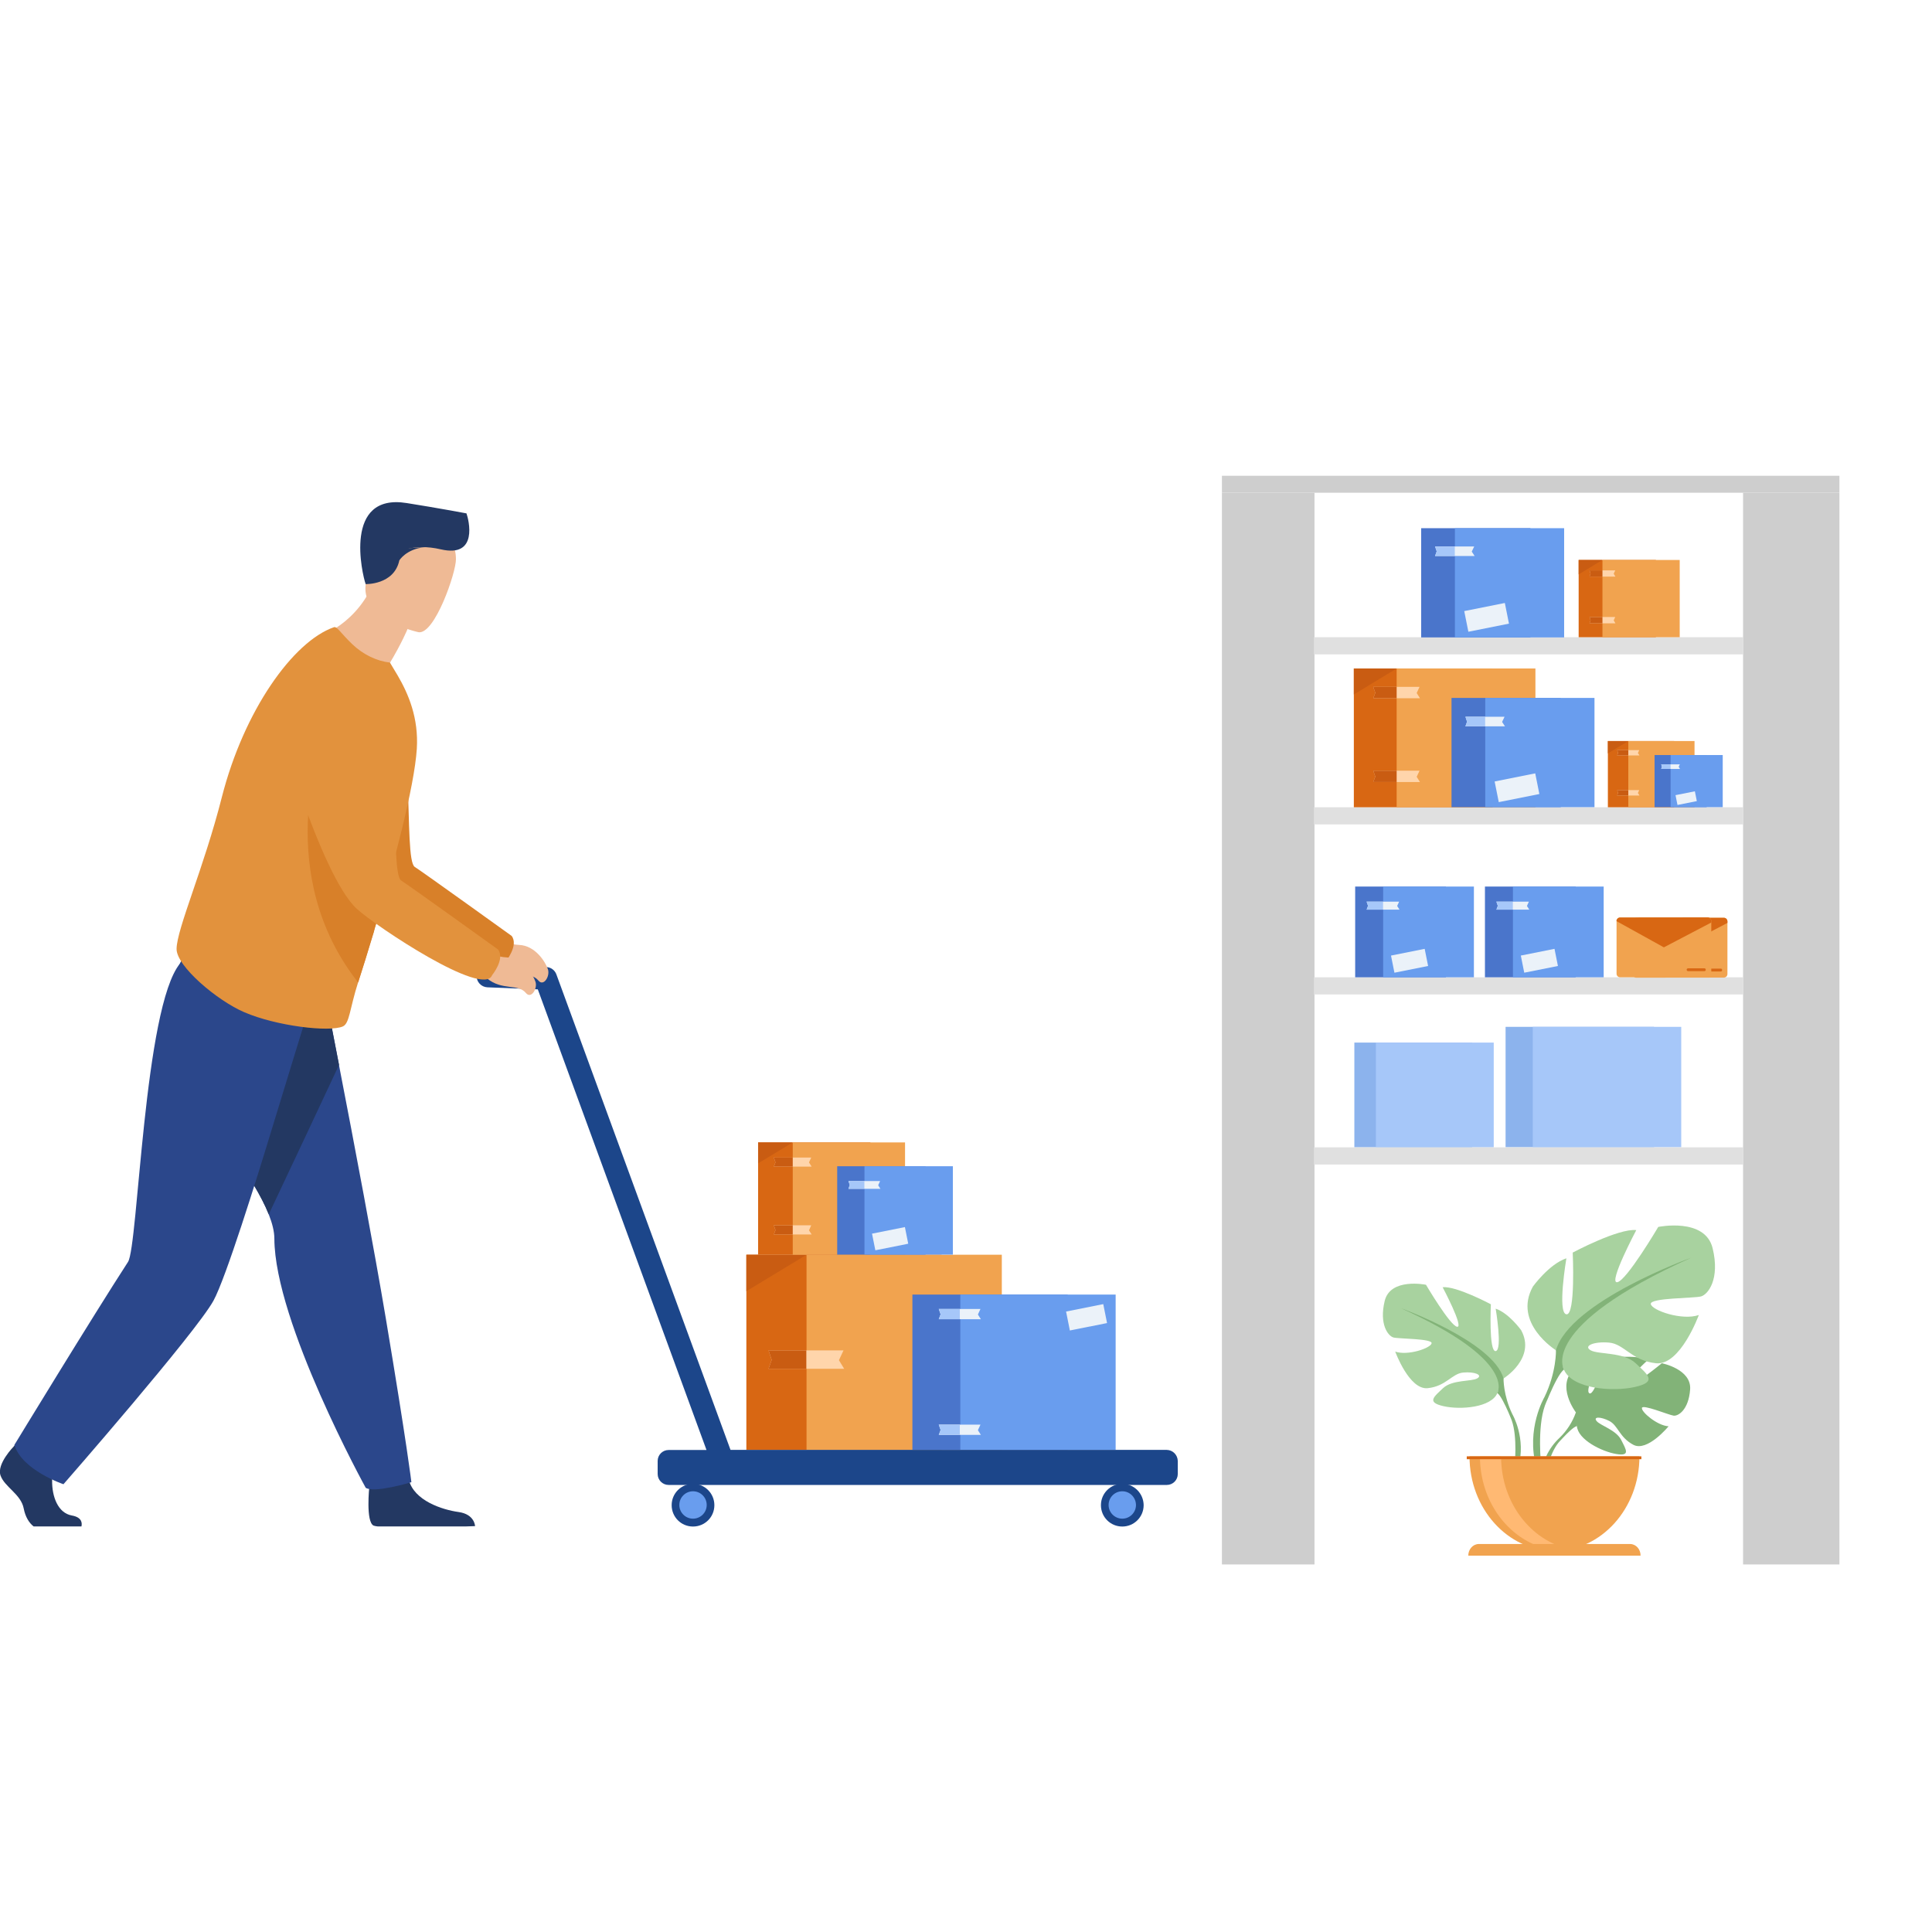 <?xml version="1.0" encoding="utf-8"?>
<!-- Generator: Adobe Illustrator 25.2.1, SVG Export Plug-In . SVG Version: 6.00 Build 0)  -->
<svg fill="currentColor" width="48" height="48" version="1.1" id="Слой_2" xmlns="http://www.w3.org/2000/svg" xmlns:xlink="http://www.w3.org/1999/xlink" x="0px" y="0px"
	 viewBox="0 0 1890.7 1171.3" style="enable-background:new 0 0 1890.7 1171.3;" xml:space="preserve">
<style type="text/css">
	.st0{fill:#CECECE;}
	.st1{fill:#D86713;}
	.st2{fill:#F1A34F;}
	.st3{fill:#C95C12;}
	.st4{fill:#FFD5AB;}
	.st5{fill:#4A75CB;}
	.st6{fill:#699DEE;}
	.st7{fill:#EBF2F9;}
	.st8{fill:#A6C7F9;}
	.st9{fill:#1C468A;}
	.st10{fill:#EFBA95;}
	.st11{fill:#D88029;}
	.st12{fill:#233862;}
	.st13{fill:#2B478B;}
	.st14{fill:#E2923D;}
	.st15{fill:#8CB3ED;}
	.st16{fill:#82B378;}
	.st17{fill:#A8D29F;}
	.st18{fill:#FFB973;}
	.st19{fill:#E0E0E0;}
</style>
<g id="Black_Background">
</g>
<rect x="1195.8" y="122.5" class="st0" width="90.6" height="1048.8"/>
<rect x="1705.8" y="122.5" class="st0" width="94.3" height="1048.8"/>
<rect x="730.4" y="868.2" class="st1" width="191.1" height="191.1"/>
<rect x="789.3" y="868.2" class="st2" width="191.1" height="191.1"/>
<polygon class="st3" points="789.3,868.2 730.4,903.9 730.4,868.2 "/>
<polygon class="st4" points="826.1,979.8 752.1,979.8 755.2,971.1 752.1,961.8 825.5,961.8 821,971.4 "/>
<polygon class="st3" points="789.1,961.8 789.1,979.8 752.1,979.8 755.2,971.1 752.1,961.8 "/>
<rect x="741.9" y="758.3" class="st1" width="109.9" height="109.9"/>
<rect x="775.8" y="758.3" class="st2" width="109.9" height="109.9"/>
<polygon class="st3" points="775.8,758.3 741.9,778.8 741.9,758.3 "/>
<rect x="819.3" y="781.6" class="st5" width="86.5" height="86.5"/>
<rect x="846" y="781.6" class="st6" width="86.5" height="86.5"/>
<rect x="854.2" y="844.1" transform="matrix(0.981 -0.196 0.196 0.981 -150.034 186.936)" class="st7" width="32.8" height="16.6"/>
<polygon class="st7" points="861.6,803.7 830.3,803.7 831.6,800 830.3,796.1 861.3,796.1 859.4,800.2 "/>
<polygon class="st8" points="845.9,796.1 845.9,803.7 830.3,803.7 831.6,800 830.3,796.1 "/>
<polygon class="st4" points="794.3,782 757.3,782 758.9,777.7 757.3,773.1 793.9,773.1 791.7,777.9 "/>
<polygon class="st3" points="775.8,773.1 775.8,782 757.3,782 758.9,777.7 757.3,773.1 "/>
<polygon class="st4" points="794.3,848.4 757.3,848.4 758.9,844.1 757.3,839.4 793.9,839.4 791.7,844.3 "/>
<polygon class="st3" points="775.8,839.4 775.8,848.4 757.3,848.4 758.9,844.1 757.3,839.4 "/>
<rect x="892.9" y="907.2" class="st5" width="152" height="152"/>
<rect x="939.8" y="907.2" class="st6" width="152" height="152"/>
<rect x="1044.2" y="919.9" transform="matrix(0.981 -0.196 0.196 0.981 -161.375 226.049)" class="st7" width="37.1" height="18.9"/>
<polygon class="st7" points="959.9,931.3 918.7,931.3 920.5,926.5 918.7,921.3 959.5,921.3 957,926.7 "/>
<polygon class="st8" points="939.3,921.3 939.3,931.3 918.7,931.3 920.5,926.5 918.7,921.3 "/>
<polygon class="st7" points="959.9,1044.5 918.7,1044.5 920.5,1039.7 918.7,1034.5 959.5,1034.5 957,1039.9 "/>
<polygon class="st8" points="939.3,1034.5 939.3,1044.5 918.7,1044.5 920.5,1039.7 918.7,1034.5 "/>
<path class="st9" d="M678.2,1092.4c-11.5,0-20.9,9.3-20.9,20.9s9.3,20.9,20.9,20.9s20.9-9.3,20.9-20.9l0,0
	C699.1,1101.8,689.8,1092.4,678.2,1092.4z"/>
<path class="st6" d="M678.2,1099.7c-7.4,0-13.4,6-13.4,13.4c0,7.4,6,13.4,13.4,13.4c7.4,0,13.4-6,13.4-13.4c0,0,0,0,0,0
	C691.6,1105.7,685.6,1099.7,678.2,1099.7z"/>
<path class="st9" d="M1098.3,1092.4c-11.5,0-20.9,9.3-20.9,20.9s9.3,20.9,20.9,20.9c11.5,0,20.9-9.3,20.9-20.9l0,0
	C1119.1,1101.8,1109.8,1092.4,1098.3,1092.4z"/>
<path class="st6" d="M1098.3,1099.7c-7.4,0-13.4,6-13.4,13.4c0,7.4,6,13.4,13.4,13.4c7.4,0,13.4-6,13.4-13.4c0,0,0,0,0,0
	C1111.6,1105.7,1105.7,1099.7,1098.3,1099.7z"/>
<path class="st9" d="M1141.8,1059.2H714.9L544.5,593.9c-1.5-4.2-5.5-7.1-9.9-7.2l-56.8-2.3c-6.1-0.2-11.2,4.6-11.4,10.7
	c-0.2,6,4.5,11.1,10.5,11.4l49.4,2l165.1,450.8h-37.1c-5.9,0-10.7,4.8-10.7,10.7v12.8c0,5.9,4.8,10.7,10.7,10.7h487.6
	c5.9,0,10.7-4.8,10.7-10.7v-12.8C1152.4,1064,1147.7,1059.3,1141.8,1059.2z"/>
<g id="man">
	<path class="st10" d="M470.2,550.4c0,0,21.3,14,37.6,14.6s26.1,17,28.4,23.8s-4.2,17.3-9.3,11.1c-7.6-9.4-23.2-2.1-38.1-14.3
		s-37.1-20.2-37.1-20.2L470.2,550.4z"/>
	<path class="st11" d="M280.6,320.3c0,0,45.7,163.4,82.1,196.3c18.9,17.1,123.6,86.9,132.2,64.7c0,0,12.9-15.8,5.8-25.1
		c0,0-88-63.3-94.8-67.5c-11.9-7.4,2.8-155.7-28.5-181.3S298,275.2,280.6,320.3z"/>
	<path class="st12" d="M464.9,1133.8c0,0-3.4,0.1-9,0.3h-86.2c-1.4-0.1-2.8-0.4-4.1-0.8c-7.8-3.7-4.2-37.9-4.2-37.9
		s33.5-28,38.6-7.2s33,29.6,48.8,31.8S464.9,1133.8,464.9,1133.8z"/>
	<path class="st13" d="M192.5,711.1c16.6,33.9,56,81,70.5,117.6c3.4,8.6,5.5,16.7,5.5,23.8c0.3,82,89.4,243.8,89.4,243.8
		c8.5,5.5,44.7-5.5,44.7-5.5s-4.2-35.9-25-160.1c-11.5-68.5-30.8-170.5-45.9-248.3c-3.9-20-7.5-38.4-10.5-54.2
		c-6.7-34.1-11.1-56.1-11.1-56.1l-34.5,0.6l-93.2,1.5C182.4,574.2,143.6,611.3,192.5,711.1z"/>
	<path class="st12" d="M192.5,711.1c16.6,33.9,56,81,70.5,117.6c20.6-43.6,51.8-109.8,68.8-146.3c-3.9-20-7.5-38.4-10.5-54.2
		c-13.4-16.4-30.6-37.5-45.6-55.5l-93.2,1.5C182.3,574.2,143.6,611.3,192.5,711.1z"/>
	<path class="st12" d="M79.7,1134.1H32.9c-4.4-3.4-8.1-9.3-9.7-17.6c-2.7-14-18.8-21-22.7-32.3s12.9-28.3,12.9-28.3l5.6-7.9
		l29.2,5.6c0,0,3,20.3,2.8,35.7s5.6,31.7,19.3,34.1C80.5,1125.2,80.4,1131.1,79.7,1134.1z"/>
	<path class="st13" d="M208.9,913.2C191.3,945,62.1,1092.8,62.1,1092.8s-40.8-13.8-48-38.5c0,0,76.5-125.6,111.2-179.1
		c9.9-15.3,15.5-249.3,50.9-292c44.4-53.5,124.8,48,124.8,48s-25.2,81.8-33,107.6C250.7,795.9,220.9,891.3,208.9,913.2z"/>
	<path class="st10" d="M458,562.6c0,0,21.3,14,37.6,14.6s26.1,17,28.4,23.8s-4.3,17.3-9.3,11.1c-7.6-9.4-23.2-2.1-38.1-14.3
		s-37-20.2-37-20.2L458,562.6z"/>
	<path class="st10" d="M380.7,290.5c12.8-21.3,18.2-34.8,18.2-34.8l-30.1-52.8c-17.5,49.5-58.1,60.7-58.1,60.7s47.4,52,85.5,54.6
		C392.8,308.1,387.5,298.7,380.7,290.5z"/>
	<path class="st10" d="M409.6,259c0,0-59.7-12.7-51.2-49.8s6.5-63.7,45-57.1s42.6,22.4,42.8,35.4S425.4,261.4,409.6,259z"/>
	<path class="st12" d="M357.8,211.8c0,0,19.5-46.5,73.6-33.9c37,8.6,27.3-29,25.1-35.2c0,0-28.8-5.4-58.5-10.1
		C335.6,122.6,354.5,202.4,357.8,211.8z"/>
	<path class="st14" d="M407.9,373.2c-1.2,18.5-6.8,46.6-14.4,77.8c-3,12.1-6.2,24.6-9.6,37.2c-5.5,20.5-11.3,41.1-17.2,60.5
		l-0.2,0.7c-0.4,2-1.1,4.1-1.7,6c-5.1,17.1-10.1,33-14.4,46.4c-8.2,25.7-8.3,40.1-14.9,43c-13.2,5.8-65.2-0.4-96.4-13.9
		c-26.3-11.2-66.5-45-66.3-62c0.2-19.7,26.7-79.1,44.3-148.5c21.6-84.7,69.7-152.4,109.7-166.3c3-1,6.2,5.3,17.8,16.5
		c10.7,10.3,24.2,16.7,37,18.1l7.6,12.7C399.7,319.4,409.8,342.9,407.9,373.2z"/>
	<path class="st11" d="M384,488.2C381,500.3,387.4,475.6,384,488.2c-5.5,20.5-11.3,41.1-17.2,60.5l-0.2,0.7c-0.4,2-1.1,4.1-1.7,6
		c-5.1,17.1-10.1,33-14.4,46.4c-83.3-105.8-36.1-232.5-36.1-232.5L384,488.2z"/>
	<path class="st14" d="M267.3,333.6c0,0,45.7,163.4,82.1,196.3c18.9,17.2,123.6,86.9,132.2,64.7c0,0,12.9-15.8,5.8-25.1
		c0,0-88-63.3-94.8-67.5c-11.9-7.4,2.8-155.7-28.5-181.3S284.7,288.5,267.3,333.6z"/>
	<path class="st12" d="M390.8,188.7c0,0,6.7-11.1,24.6-12.9c0,0-52.7,1.1-54.9,17.3s-2.8,18.8-2.8,18.8S385.6,212.9,390.8,188.7z"/>
</g>
<rect x="1325.4" y="660.6" class="st15" width="115.3" height="102.5"/>
<rect x="1346.5" y="660.6" class="st8" width="115.3" height="102.5"/>
<rect x="1473.4" y="645.2" class="st15" width="145.3" height="117.8"/>
<rect x="1500" y="645.2" class="st8" width="145.3" height="117.8"/>
<path class="st16" d="M1626.3,974.4c0,0-29.2,24.1-34.8,22.7s21.3-26,21.3-26c-10.2-5.4-41.7-2-41.7-2s-10.5,37.7-15.7,34.7
	s10.8-32.9,10.8-32.9c-11.3-0.8-25.2,8.6-25.2,8.6c-19,16.7,1.2,43,1.2,43c-3.3,9.4-8.8,17.9-15.9,24.8
	c-11,10.2-17.6,24.3-18.3,39.3l3.1,0.3c0,0,5-23.7,14-34.7l1.3-1.5c1.4-1.5,2.5-2.6,3.2-3.4c4.5-4.8,10.6-10.8,13.6-11.4
	c-0.1-0.5-0.2-1.1-0.1-1.7c0,0.5,0.1,1.1,0.1,1.7c1,13.3,24.2,24.9,38.4,27.3s9.8-4.1,4.9-13.8s-20.4-14-24-18.4s3.8-4.5,12.4-0.1
	s9.8,16,23.5,23.3s34.5-18.1,34.5-18.1c-11-0.6-26.6-13.9-26.1-17.9s26.6,7,31.1,7.5s14.6-5.6,16.1-25.6S1626.3,974.4,1626.3,974.4z
	"/>
<path class="st17" d="M1471.4,989.3c0,0,32.2-20,17.2-47.3c0,0-12-16.7-24.9-21c0,0,6.9,40.6,0,41.5s-4.7-45.8-4.7-45.8
	s-33.9-18.1-47.2-16.7c0,0,21,39.6,14.2,38.7s-30.5-41.1-30.5-41.1s-34.8-7.2-40.4,15.8s3.4,34.4,8.6,35.8s38.2,1,37.3,5.7
	s-23.2,12.4-35.6,8.1c0,0,13.7,37.7,31.8,35.8s23.6-14.3,34.8-15.3s19.3,2.4,13.7,5.7s-24.5,1.1-33.5,9.6c-9,8.5-16.3,13.8,0.4,17.6
	s46.8,1.4,52.8-12.9L1471.4,989.3z"/>
<path class="st16" d="M1480,1024.2c-9-18.6-8.6-34.9-8.6-34.9c-10.3-36.3-100.5-68.8-100.5-68.8c114.6,51.6,94.4,83.1,94.4,83.1
	c3.1,2,7.7,11.6,10.9,18.9c0.5,1.2,1.2,3,2.2,5.3c0.4,1.1,0.8,1.9,1,2.5c5.9,16.4,2.8,44.8,2.8,44.8l3.6,1.1
	C1493.9,1047.7,1480,1024.2,1480,1024.2z"/>
<path class="st17" d="M1522.7,961.7c0,0-42.4-26.4-22.6-62.3c0,0,15.8-22,32.8-27.7c0,0-9.1,53.5,0,54.8s6.2-60.4,6.2-60.4
	s44.7-23.9,62.2-22c0,0-27.7,52.2-18.7,51s40.2-54.1,40.2-54.1s45.8-9.5,53.2,20.8s-4.5,45.3-11.3,47.2s-50.4,1.3-49.2,7.5
	s30.6,16.4,47,10.7c0,0-18.1,49.7-41.9,47.2s-31.1-18.9-45.9-20.2s-25.5,3.2-18.1,7.5s32.3,1.5,44.1,12.7s21.5,18.2-0.6,23.2
	s-61.7,1.9-69.6-17L1522.7,961.7z"/>
<path class="st16" d="M1655.1,871.1c0,0-118.8,42.8-132.4,90.6c0,0,0.6,21.4-11.3,45.9c0,0-18.3,31-7.9,68.6l4.7-1.4
	c0,0-4.1-37.4,3.7-59c0.3-0.8,0.8-1.9,1.3-3.3l0,0c1.4-3.1,2.4-5.4,3-7c4.2-9.7,10.3-22.3,14.4-24.9
	C1530.6,980.6,1504,939,1655.1,871.1z"/>
<path class="st2" d="M1438.1,1065.5c0,51.1,37.2,92.5,83.1,92.5s83.2-41.4,83.2-92.5H1438.1z"/>
<path class="st18" d="M1541.7,1157.3c-3.4,0.5-6.9,0.7-10.3,0.7c-45.9,0-83.1-41.4-83.1-92.5h20.7
	C1468.9,1112.7,1500.7,1151.6,1541.7,1157.3z"/>
<path class="st2" d="M1595.3,1151.3h-148.1c-5.7,0-10.3,5.1-10.3,11.4h168.6C1605.6,1156.4,1600.9,1151.3,1595.3,1151.3z"/>
<rect x="1435.4" y="1065.5" class="st1" width="170.9" height="2.8"/>
<rect x="1285.8" y="263.9" class="st19" width="420" height="16.8"/>
<rect x="1195.8" y="105.9" class="st0" width="604.3" height="16.6"/>
<rect x="1285.8" y="430.3" class="st19" width="420" height="16.8"/>
<rect x="1285.8" y="596.7" class="st19" width="420" height="16.8"/>
<rect x="1285.8" y="763.1" class="st19" width="420" height="16.8"/>
<rect x="1324.9" y="294.5" class="st1" width="135.8" height="135.8"/>
<rect x="1366.8" y="294.5" class="st2" width="135.8" height="135.8"/>
<polygon class="st3" points="1366.8,294.5 1324.9,319.9 1324.9,294.5 "/>
<rect x="1420.5" y="323.3" class="st5" width="106.9" height="106.9"/>
<rect x="1453.5" y="323.3" class="st6" width="106.9" height="106.9"/>
<rect x="1463.7" y="401.1" transform="matrix(0.981 -0.196 0.196 0.981 -51.819 298.48)" class="st7" width="40.5" height="20.6"/>
<polygon class="st7" points="1472.8,351.1 1434.1,351.1 1435.7,346.6 1434.1,341.7 1472.4,341.7 1470,346.8 "/>
<polygon class="st8" points="1453.4,341.7 1453.4,351.1 1434.1,351.1 1435.7,346.6 1434.1,341.7 "/>
<polygon class="st4" points="1389.6,323.6 1343.9,323.6 1345.9,318.3 1343.9,312.5 1389.2,312.5 1386.4,318.5 "/>
<polygon class="st3" points="1366.8,312.5 1366.8,323.6 1343.9,323.6 1345.9,318.3 1343.9,312.5 "/>
<polygon class="st4" points="1389.6,405.6 1343.9,405.6 1345.9,400.3 1343.9,394.5 1389.2,394.5 1386.4,400.5 "/>
<polygon class="st3" points="1366.8,394.5 1366.8,405.6 1343.9,405.6 1345.9,400.3 1343.9,394.5 "/>
<rect x="1390.8" y="157.2" class="st5" width="106.9" height="106.9"/>
<rect x="1423.8" y="157.2" class="st6" width="106.9" height="106.9"/>
<rect x="1434" y="234.4" transform="matrix(0.981 -0.196 0.196 0.981 -19.762 289.443)" class="st7" width="40.5" height="20.6"/>
<polygon class="st7" points="1443.1,184.4 1404.4,184.4 1406,179.9 1404.4,175.1 1442.7,175.1 1440.3,180.1 "/>
<polygon class="st8" points="1423.7,175.1 1423.7,184.4 1404.4,184.4 1406,179.9 1404.4,175.1 "/>
<rect x="1544.9" y="188.3" class="st1" width="75.6" height="75.6"/>
<rect x="1568.2" y="188.3" class="st2" width="75.6" height="75.6"/>
<polygon class="st3" points="1568.2,188.3 1544.9,202.4 1544.9,188.3 "/>
<polygon class="st4" points="1580.9,204.6 1555.5,204.6 1556.6,201.7 1555.5,198.5 1580.7,198.5 1579.2,201.8 "/>
<polygon class="st3" points="1568.2,198.5 1568.2,204.6 1555.5,204.6 1556.6,201.7 1555.5,198.5 "/>
<polygon class="st4" points="1580.9,250.3 1555.5,250.3 1556.6,247.3 1555.5,244.1 1580.7,244.1 1579.2,247.4 "/>
<polygon class="st3" points="1568.2,244.1 1568.2,250.3 1555.5,250.3 1556.6,247.3 1555.5,244.1 "/>
<rect x="1326.2" y="507.9" class="st5" width="88.8" height="88.8"/>
<rect x="1353.6" y="507.9" class="st6" width="88.8" height="88.8"/>
<rect x="1362" y="572.1" transform="matrix(0.981 -0.196 0.196 0.981 -86.987 281.177)" class="st7" width="33.6" height="17.1"/>
<polygon class="st7" points="1369.6,530.5 1337.4,530.5 1338.8,526.8 1337.4,522.7 1369.2,522.7 1367.3,526.9 "/>
<polygon class="st8" points="1353.5,522.7 1353.5,530.5 1337.4,530.5 1338.8,526.8 1337.4,522.7 "/>
<rect x="1453.2" y="507.9" class="st5" width="88.8" height="88.8"/>
<rect x="1480.6" y="507.9" class="st6" width="88.8" height="88.8"/>
<rect x="1489" y="572.1" transform="matrix(0.981 -0.196 0.196 0.981 -84.532 306.041)" class="st7" width="33.6" height="17.1"/>
<polygon class="st7" points="1496.6,530.5 1464.4,530.5 1465.8,526.8 1464.4,522.7 1496.2,522.7 1494.3,526.9 "/>
<polygon class="st8" points="1480.5,522.7 1480.5,530.5 1464.4,530.5 1465.8,526.8 1464.4,522.7 "/>
<rect x="1573.5" y="365.5" class="st1" width="64.8" height="64.8"/>
<rect x="1593.5" y="365.5" class="st2" width="64.8" height="64.8"/>
<polygon class="st3" points="1593.5,365.5 1573.5,377.6 1573.5,365.5 "/>
<rect x="1619.2" y="379.2" class="st5" width="51" height="51"/>
<rect x="1634.9" y="379.2" class="st6" width="51" height="51"/>
<rect x="1639.8" y="416.7" transform="matrix(0.981 -0.196 0.196 0.981 -50.616 331.073)" class="st7" width="19.3" height="9.8"/>
<polygon class="st7" points="1644.1,392.8 1625.7,392.8 1626.4,390.6 1625.7,388.3 1643.9,388.3 1642.8,390.7 "/>
<polygon class="st8" points="1634.9,388.3 1634.9,392.8 1625.7,392.8 1626.4,390.6 1625.7,388.3 "/>
<polygon class="st4" points="1604.4,379.6 1582.6,379.6 1583.5,377.1 1582.6,374.4 1604.2,374.4 1602.9,377.2 "/>
<polygon class="st3" points="1593.5,374.4 1593.5,379.6 1582.6,379.6 1583.5,377.1 1582.6,374.4 "/>
<polygon class="st4" points="1604.4,418.8 1582.6,418.8 1583.5,416.2 1582.6,413.5 1604.2,413.5 1602.9,416.3 "/>
<polygon class="st3" points="1593.5,413.5 1593.5,418.8 1582.6,418.8 1583.5,416.2 1582.6,413.5 "/>
<path class="st2" d="M1690.5,542v51.5c0,2-1.6,3.5-3.5,3.5l-85.7,0.1c-2,0-3.5-1.6-3.5-3.5V542c0-2,1.6-3.5,3.5-3.5l0,0l85.7-0.1
	C1688.9,538.4,1690.5,540,1690.5,542z"/>
<path class="st1" d="M1690.5,542v1.5l-46.4,24.3l-46.4-25.7c0-2,1.6-3.5,3.5-3.5l0,0l85.7-0.1C1688.9,538.4,1690.5,540,1690.5,542z"
	/>
<path class="st1" d="M1683.8,588.2h-16.1c-0.8,0-1.4,0.6-1.4,1.4c0,0.8,0.6,1.4,1.4,1.4h16.1c0.8,0.1,1.5-0.5,1.5-1.3
	c0.1-0.8-0.5-1.5-1.3-1.5C1683.9,588.2,1683.9,588.2,1683.8,588.2L1683.8,588.2z"/>
<path class="st2" d="M1674.7,541.6c0-2-1.6-3.5-3.5-3.5l-85.7,0.1c-1.9,0-3.5,1.6-3.5,3.5c0,0,0,0,0,0v51.5c0,2,1.6,3.5,3.5,3.5
	l85.7-0.1c2,0,3.5-1.6,3.5-3.5L1674.7,541.6z"/>
<path class="st1" d="M1674.7,541.6v1.5l-46.4,24.3l-46.4-25.7c0-1.9,1.6-3.5,3.5-3.5c0,0,0,0,0,0l85.7-0.1
	C1673.1,538.1,1674.6,539.6,1674.7,541.6z"/>
<path class="st1" d="M1668,587.9h-16.1c-0.8,0.1-1.4,0.8-1.3,1.5c0.1,0.7,0.6,1.2,1.3,1.3h16.1c0.8-0.1,1.4-0.8,1.3-1.5
	C1669.2,588.5,1668.7,587.9,1668,587.9z"/>
</svg>
